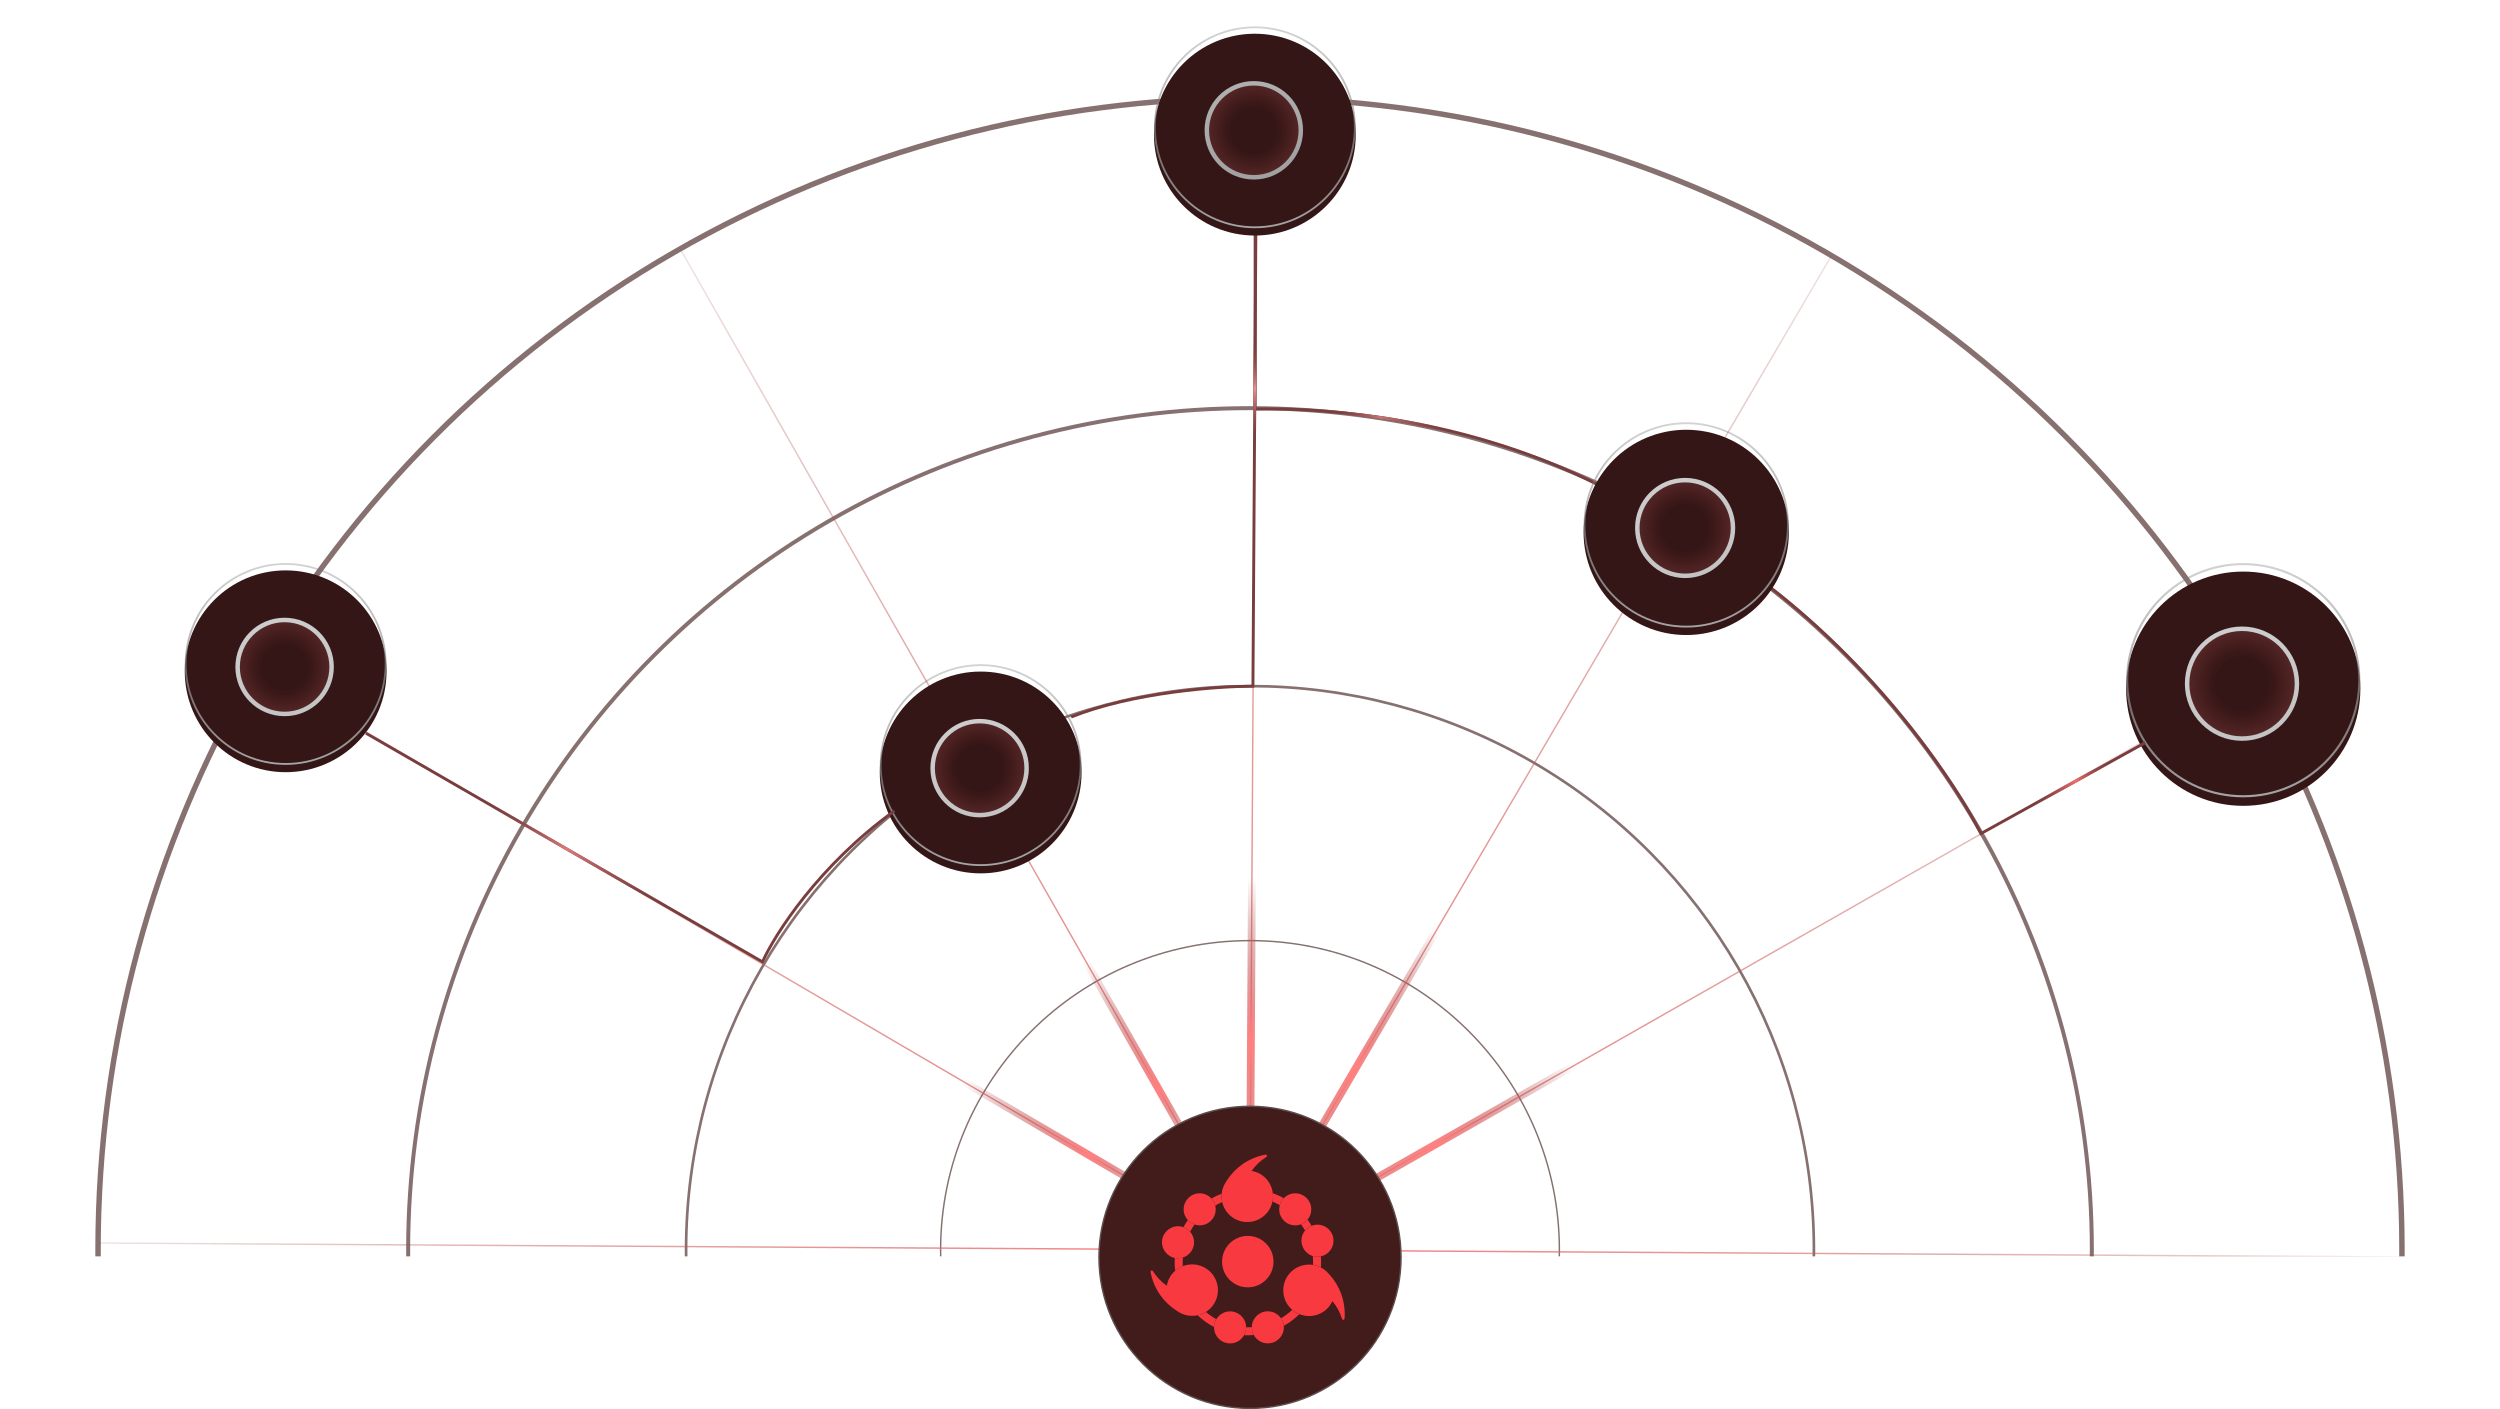 <svg width="1705" height="961" viewBox="0 0 1705 961" fill="none" xmlns="http://www.w3.org/2000/svg">
<g clip-path="url(#clip0_439_13)">
<g opacity="0.67">
<circle cx="852.5" cy="852.5" r="785.638" stroke="#4C2A2A" stroke-width="3.723"/>
<circle cx="852.5" cy="852.5" r="574.139" stroke="#4C2A2A" stroke-width="2.721"/>
<circle cx="852.5" cy="852.5" r="384.589" stroke="#4C2A2A" stroke-width="1.823"/>
<circle cx="852.5" cy="852.5" r="211" stroke="#4C2A2A"/>
</g>
<path d="M464.504 170.755L1241 1534.75" stroke="url(#paint0_radial_439_13)"/>
<path d="M464.504 170.755L1241 1534.75" stroke="url(#paint1_linear_439_13)" stroke-width="5.3"/>
<path d="M175.504 455.755L1529.97 1248.76" stroke="url(#paint2_radial_439_13)"/>
<path d="M175.504 455.755L1529.97 1248.76" stroke="url(#paint3_linear_439_13)" stroke-width="5.3"/>
<path d="M67.504 847.755L1637.01 857.286" stroke="url(#paint4_radial_439_13)"/>
<path d="M170.504 1240.75L1534.5 464.255" stroke="url(#paint5_radial_439_13)"/>
<path d="M170.504 1240.75L1534.5 464.255" stroke="url(#paint6_linear_439_13)" stroke-width="5.3"/>
<path d="M455.504 1529.75L1248.51 175.286" stroke="url(#paint7_radial_439_13)"/>
<path d="M455.504 1529.75L1248.51 175.286" stroke="url(#paint8_linear_439_13)" stroke-width="5.3"/>
<path d="M847.504 1637.75L857.035 68.246" stroke="url(#paint9_radial_439_13)"/>
<path d="M847.504 1637.75L857.035 68.246" stroke="url(#paint10_linear_439_13)" stroke-width="5.3"/>
<path d="M856.5 156L854.5 468C830.667 468 772.5 472.2 730.5 489" stroke="#793D3D" stroke-width="2"/>
<path d="M856 156V279C907.833 277.667 1003.5 286.5 1089.5 330.5" stroke="#793D3D" stroke-width="2"/>
<path d="M856 156V279C907.833 277.667 1003.5 286.5 1089.5 330.5" stroke="url(#paint11_linear_439_13)" stroke-width="2"/>
<path d="M856.5 156L854.5 468C830.667 468 772.5 472.2 730.5 489" stroke="url(#paint12_linear_439_13)" stroke-width="2"/>
</g>
<circle cx="852.5" cy="857.5" r="103" fill="#421B1B" stroke="#5D4D4D"/>
<path d="M905.133 867.582C898.316 860.765 887.184 860.717 880.319 867.582C873.453 874.447 873.501 885.579 880.319 892.397C887.134 899.212 898.316 899.31 905.181 892.445C906.652 890.973 907.828 889.207 908.712 887.343C911.506 890.728 913.813 894.797 915.232 899.357C915.28 899.7 915.575 899.995 915.868 900.093C916.065 900.191 916.358 900.193 916.506 900.045C916.751 899.899 916.946 899.604 916.996 899.164C917.389 893.672 916.653 887.838 914.692 882.443C912.878 877.491 910.181 873.028 906.503 869.055C906.064 868.513 905.574 868.023 905.133 867.582Z" fill="#F83A40"/>
<path d="M835.436 807.116C830.616 815.466 833.45 826.231 841.858 831.085C850.267 835.94 861.007 833.013 865.828 824.663C870.647 816.316 867.847 805.49 859.439 800.635C857.637 799.595 855.626 798.916 853.597 798.546C856.144 794.97 859.477 791.689 863.515 789.138C863.834 789.003 864.042 788.641 864.061 788.333C864.104 788.117 864.03 787.834 863.849 787.729C863.646 787.53 863.31 787.418 862.871 787.484C857.465 788.526 852.02 790.746 847.317 794.037C843.003 797.071 839.39 800.831 836.505 805.412C836.095 805.976 835.747 806.577 835.436 807.116Z" fill="#F83A40"/>
<path d="M804.319 895.069C812.669 899.89 823.434 897.055 828.288 888.647C833.143 880.238 830.216 869.499 821.866 864.678C813.519 859.858 802.693 862.658 797.838 871.067C796.798 872.868 796.119 874.879 795.749 876.908C792.173 874.362 788.892 871.028 786.341 866.99C786.206 866.671 785.845 866.463 785.536 866.444C785.32 866.401 785.037 866.475 784.932 866.656C784.733 866.86 784.621 867.195 784.687 867.633C785.729 873.04 787.949 878.486 791.24 883.188C794.274 887.502 798.035 891.115 802.615 894C803.18 894.411 803.78 894.758 804.319 895.069Z" fill="#F83A40"/>
<path d="M807.254 824.767C807.254 830.803 812.147 835.696 818.183 835.696C824.219 835.696 829.112 830.803 829.112 824.767C829.112 818.731 824.219 813.838 818.183 813.838C812.147 813.838 807.254 818.731 807.254 824.767Z" fill="#F83A40"/>
<path d="M792.484 847.226C792.484 853.262 797.377 858.155 803.413 858.155C809.449 858.155 814.342 853.262 814.342 847.226C814.342 841.19 809.449 836.297 803.413 836.297C797.377 836.297 792.484 841.19 792.484 847.226Z" fill="#F83A40"/>
<path d="M827.984 905.286C827.984 911.323 832.878 916.215 838.913 916.215C844.949 916.215 849.842 911.323 849.842 905.286C849.842 899.251 844.949 894.357 838.913 894.357C832.878 894.357 827.984 899.251 827.984 905.286Z" fill="#F83A40"/>
<path d="M872.43 824.767C872.43 830.803 877.322 835.696 883.359 835.696C889.394 835.696 894.288 830.803 894.288 824.767C894.288 818.731 889.394 813.838 883.359 813.838C877.322 813.838 872.43 818.731 872.43 824.767Z" fill="#F83A40"/>
<path d="M887.582 846.151C887.582 852.187 892.475 857.08 898.511 857.08C904.547 857.08 909.44 852.187 909.44 846.151C909.44 840.115 904.547 835.222 898.511 835.222C892.475 835.222 887.582 840.115 887.582 846.151Z" fill="#F83A40"/>
<path d="M853.723 905.246C853.723 911.282 858.616 916.175 864.652 916.175C870.688 916.175 875.581 911.282 875.581 905.246C875.581 899.21 870.688 894.316 864.652 894.316C858.616 894.316 853.723 899.21 853.723 905.246Z" fill="#F83A40"/>
<path d="M867.812 819.49C869.535 820.19 871.203 820.996 872.81 821.899C873.301 820.087 874.247 818.463 875.517 817.155C873.144 815.819 870.65 814.672 868.057 813.732C868.288 815.634 868.213 817.58 867.812 819.49Z" fill="#F83A40"/>
<path d="M833.19 814.054C830.773 814.98 828.446 816.088 826.227 817.362C827.461 818.701 828.366 820.349 828.81 822.177C830.333 821.296 831.913 820.503 833.543 819.804C833.114 817.931 832.989 815.987 833.19 814.054Z" fill="#F83A40"/>
<path d="M891.758 831.758C890.585 833.166 889.064 834.275 887.328 834.952C888.308 836.33 889.212 837.766 890.033 839.255C891.2 837.822 892.722 836.69 894.466 835.995C893.634 834.535 892.729 833.121 891.758 831.758Z" fill="#F83A40"/>
<path d="M900.853 856.829C900.1 856.994 899.317 857.081 898.514 857.081C897.416 857.081 896.355 856.919 895.355 856.617C895.478 857.966 895.541 859.331 895.541 860.711C895.541 861.368 895.527 862.021 895.499 862.67C897.353 862.965 899.168 863.556 900.865 864.443C900.956 863.211 901.003 861.967 901.003 860.711C901.003 859.405 900.952 858.11 900.853 856.829Z" fill="#F83A40"/>
<path d="M886.14 896.258C884.416 895.559 882.782 894.58 881.313 893.32C878.977 895.489 876.409 897.409 873.648 899.04C874.691 900.548 875.363 902.33 875.537 904.256C879.423 902.066 882.988 899.37 886.14 896.258Z" fill="#F83A40"/>
<path d="M855.068 910.5C854.212 908.941 853.725 907.151 853.725 905.246C853.725 905.204 853.725 905.162 853.725 905.119C852.841 905.172 851.95 905.198 851.052 905.198C850.647 905.198 850.244 905.193 849.841 905.182C849.841 905.217 849.842 905.252 849.842 905.287C849.842 907.213 849.343 909.022 848.469 910.594C849.324 910.637 850.186 910.659 851.052 910.659C852.404 910.659 853.743 910.605 855.068 910.5Z" fill="#F83A40"/>
<path d="M827.987 905.026C828.033 903.067 828.594 901.235 829.541 899.661C826.999 898.254 824.609 896.606 822.402 894.746C820.661 895.832 818.747 896.6 816.758 897.025C820.099 900.181 823.875 902.881 827.987 905.026Z" fill="#F83A40"/>
<path d="M801.46 866.663C803.011 865.308 804.775 864.255 806.658 863.526C806.6 862.595 806.57 861.657 806.57 860.712C806.57 859.687 806.605 858.671 806.673 857.664C805.645 857.984 804.553 858.157 803.42 858.157C802.654 858.157 801.907 858.078 801.186 857.928C801.135 858.85 801.109 859.778 801.109 860.712C801.109 862.726 801.229 864.712 801.46 866.663Z" fill="#F83A40"/>
<path d="M807.117 836.94C808.885 837.575 810.441 838.654 811.653 840.041C812.552 838.331 813.56 836.686 814.665 835.116C812.895 834.513 811.33 833.469 810.099 832.115C809.018 833.662 808.021 835.272 807.117 836.94Z" fill="#F83A40"/>
<path d="M868.537 860.427C868.537 870.115 860.683 877.969 850.995 877.969C841.307 877.969 833.453 870.115 833.453 860.427C833.453 850.738 841.307 842.885 850.995 842.885C860.683 842.885 868.537 850.738 868.537 860.427Z" fill="#F83A40"/>
<g filter="url(#filter0_i_439_13)">
<circle cx="668.818" cy="521.818" r="68.818" fill="#351616"/>
</g>
<circle cx="668.818" cy="521.818" r="68.193" stroke="url(#paint13_linear_439_13)" stroke-width="1.251"/>
<circle cx="668.107" cy="523.867" r="32.053" fill="url(#paint14_radial_439_13)" stroke="url(#paint15_linear_439_13)" stroke-width="3.053"/>
<g filter="url(#filter1_i_439_13)">
<circle cx="194.818" cy="452.818" r="68.818" fill="#351616"/>
</g>
<circle cx="194.818" cy="452.818" r="68.193" stroke="url(#paint16_linear_439_13)" stroke-width="1.251"/>
<circle cx="194.107" cy="454.867" r="32.053" fill="url(#paint17_radial_439_13)" stroke="url(#paint18_linear_439_13)" stroke-width="3.053"/>
<path d="M249.5 500L520 656C528.5 637.167 558.4 590.2 610 553" stroke="#793D3D" stroke-width="2"/>
<path d="M249.5 500L520 656C528.5 637.167 558.4 590.2 610 553" stroke="url(#paint19_linear_439_13)" stroke-width="2"/>
<g filter="url(#filter2_i_439_13)">
<circle cx="855.818" cy="86.818" r="68.818" fill="#351616"/>
</g>
<circle cx="855.818" cy="86.818" r="68.193" stroke="url(#paint20_linear_439_13)" stroke-width="1.251"/>
<circle cx="855.107" cy="88.868" r="32.053" fill="url(#paint21_radial_439_13)" stroke="url(#paint22_linear_439_13)" stroke-width="3.053"/>
<g filter="url(#filter3_i_439_13)">
<circle cx="1529.89" cy="463.887" r="79.887" fill="#351616"/>
</g>
<circle cx="1529.89" cy="463.887" r="79.16" stroke="url(#paint23_linear_439_13)" stroke-width="1.452"/>
<circle cx="1529.06" cy="466.265" r="37.454" fill="url(#paint24_radial_439_13)" stroke="url(#paint25_linear_439_13)" stroke-width="3.053"/>
<path d="M1463 506.5L1351 568.5C1335.33 537.333 1284.5 460 1206.5 400" stroke="#793D3D" stroke-width="2"/>
<path d="M1463 506.5L1351 568.5C1335.33 537.333 1284.5 460 1206.5 400" stroke="url(#paint26_linear_439_13)" stroke-width="2"/>
<g filter="url(#filter4_i_439_13)">
<circle cx="1150" cy="358" r="70" fill="#351616"/>
</g>
<circle cx="1150" cy="358" r="69.364" stroke="url(#paint27_linear_439_13)" stroke-width="1.273"/>
<circle cx="1149.27" cy="360.084" r="32.63" fill="url(#paint28_radial_439_13)" stroke="url(#paint29_linear_439_13)" stroke-width="3.053"/>
<defs>
<filter id="filter0_i_439_13" x="600" y="453" width="137.637" height="142.642" filterUnits="userSpaceOnUse" color-interpolation-filters="sRGB">
<feFlood flood-opacity="0" result="BackgroundImageFix"/>
<feBlend mode="normal" in="SourceGraphic" in2="BackgroundImageFix" result="shape"/>
<feColorMatrix in="SourceAlpha" type="matrix" values="0 0 0 0 0 0 0 0 0 0 0 0 0 0 0 0 0 0 127 0" result="hardAlpha"/>
<feOffset dy="5.005"/>
<feGaussianBlur stdDeviation="2.502"/>
<feComposite in2="hardAlpha" operator="arithmetic" k2="-1" k3="1"/>
<feColorMatrix type="matrix" values="0 0 0 0 0.601 0 0 0 0 0.601 0 0 0 0 0.601 0 0 0 0.25 0"/>
<feBlend mode="normal" in2="shape" result="effect1_innerShadow_439_13"/>
</filter>
<filter id="filter1_i_439_13" x="126" y="384" width="137.637" height="142.642" filterUnits="userSpaceOnUse" color-interpolation-filters="sRGB">
<feFlood flood-opacity="0" result="BackgroundImageFix"/>
<feBlend mode="normal" in="SourceGraphic" in2="BackgroundImageFix" result="shape"/>
<feColorMatrix in="SourceAlpha" type="matrix" values="0 0 0 0 0 0 0 0 0 0 0 0 0 0 0 0 0 0 127 0" result="hardAlpha"/>
<feOffset dy="5.005"/>
<feGaussianBlur stdDeviation="2.502"/>
<feComposite in2="hardAlpha" operator="arithmetic" k2="-1" k3="1"/>
<feColorMatrix type="matrix" values="0 0 0 0 0.601 0 0 0 0 0.601 0 0 0 0 0.601 0 0 0 0.25 0"/>
<feBlend mode="normal" in2="shape" result="effect1_innerShadow_439_13"/>
</filter>
<filter id="filter2_i_439_13" x="787" y="18" width="137.637" height="142.642" filterUnits="userSpaceOnUse" color-interpolation-filters="sRGB">
<feFlood flood-opacity="0" result="BackgroundImageFix"/>
<feBlend mode="normal" in="SourceGraphic" in2="BackgroundImageFix" result="shape"/>
<feColorMatrix in="SourceAlpha" type="matrix" values="0 0 0 0 0 0 0 0 0 0 0 0 0 0 0 0 0 0 127 0" result="hardAlpha"/>
<feOffset dy="5.005"/>
<feGaussianBlur stdDeviation="2.502"/>
<feComposite in2="hardAlpha" operator="arithmetic" k2="-1" k3="1"/>
<feColorMatrix type="matrix" values="0 0 0 0 0.601 0 0 0 0 0.601 0 0 0 0 0.601 0 0 0 0.25 0"/>
<feBlend mode="normal" in2="shape" result="effect1_innerShadow_439_13"/>
</filter>
<filter id="filter3_i_439_13" x="1450" y="384" width="159.773" height="165.583" filterUnits="userSpaceOnUse" color-interpolation-filters="sRGB">
<feFlood flood-opacity="0" result="BackgroundImageFix"/>
<feBlend mode="normal" in="SourceGraphic" in2="BackgroundImageFix" result="shape"/>
<feColorMatrix in="SourceAlpha" type="matrix" values="0 0 0 0 0 0 0 0 0 0 0 0 0 0 0 0 0 0 127 0" result="hardAlpha"/>
<feOffset dy="5.81"/>
<feGaussianBlur stdDeviation="2.905"/>
<feComposite in2="hardAlpha" operator="arithmetic" k2="-1" k3="1"/>
<feColorMatrix type="matrix" values="0 0 0 0 0.601 0 0 0 0 0.601 0 0 0 0 0.601 0 0 0 0.25 0"/>
<feBlend mode="normal" in2="shape" result="effect1_innerShadow_439_13"/>
</filter>
<filter id="filter4_i_439_13" x="1080" y="288" width="140" height="145.091" filterUnits="userSpaceOnUse" color-interpolation-filters="sRGB">
<feFlood flood-opacity="0" result="BackgroundImageFix"/>
<feBlend mode="normal" in="SourceGraphic" in2="BackgroundImageFix" result="shape"/>
<feColorMatrix in="SourceAlpha" type="matrix" values="0 0 0 0 0 0 0 0 0 0 0 0 0 0 0 0 0 0 127 0" result="hardAlpha"/>
<feOffset dy="5.091"/>
<feGaussianBlur stdDeviation="2.545"/>
<feComposite in2="hardAlpha" operator="arithmetic" k2="-1" k3="1"/>
<feColorMatrix type="matrix" values="0 0 0 0 0.601 0 0 0 0 0.601 0 0 0 0 0.601 0 0 0 0.25 0"/>
<feBlend mode="normal" in2="shape" result="effect1_innerShadow_439_13"/>
</filter>
<radialGradient id="paint0_radial_439_13" cx="0" cy="0" r="1" gradientUnits="userSpaceOnUse" gradientTransform="translate(845.004 860.255) rotate(-120.353) scale(917.227 522.16)">
<stop stop-color="#FF8181"/>
<stop offset="1" stop-color="#8A2828" stop-opacity="0"/>
</radialGradient>
<linearGradient id="paint1_linear_439_13" x1="818.5" y1="795" x2="740" y2="656" gradientUnits="userSpaceOnUse">
<stop stop-color="#8A2828" stop-opacity="0"/>
<stop offset="0.371" stop-color="#FF8181"/>
<stop offset="1" stop-color="#8A2828" stop-opacity="0"/>
</linearGradient>
<radialGradient id="paint2_radial_439_13" cx="0" cy="0" r="1" gradientUnits="userSpaceOnUse" gradientTransform="translate(849.777 862.629) rotate(-150.353) scale(917.227 522.16)">
<stop stop-color="#FF8181"/>
<stop offset="1" stop-color="#8A2828" stop-opacity="0"/>
</radialGradient>
<linearGradient id="paint3_linear_439_13" x1="794.196" y1="819.369" x2="656.713" y2="738.241" gradientUnits="userSpaceOnUse">
<stop stop-color="#8A2828" stop-opacity="0"/>
<stop offset="0.371" stop-color="#FF8181"/>
<stop offset="1" stop-color="#8A2828" stop-opacity="0"/>
</linearGradient>
<radialGradient id="paint4_radial_439_13" cx="0" cy="0" r="1" gradientUnits="userSpaceOnUse" gradientTransform="translate(854.878 862.982) rotate(179.647) scale(917.227 522.16)">
<stop stop-color="#FF8181"/>
<stop offset="1" stop-color="#8A2828" stop-opacity="0"/>
</radialGradient>
<radialGradient id="paint5_radial_439_13" cx="0" cy="0" r="1" gradientUnits="userSpaceOnUse" gradientTransform="translate(860.004 860.255) rotate(149.647) scale(917.227 522.16)">
<stop stop-color="#FF8181"/>
<stop offset="1" stop-color="#8A2828" stop-opacity="0"/>
</radialGradient>
<linearGradient id="paint6_linear_439_13" x1="1072.34" y1="725.271" x2="814.697" y2="874.021" gradientUnits="userSpaceOnUse">
<stop stop-color="#8A2828" stop-opacity="0"/>
<stop offset="0.371" stop-color="#FF8181"/>
<stop offset="1" stop-color="#8A2828" stop-opacity="0"/>
</linearGradient>
<radialGradient id="paint7_radial_439_13" cx="0" cy="0" r="1" gradientUnits="userSpaceOnUse" gradientTransform="translate(862.378 855.482) rotate(119.647) scale(917.227 522.16)">
<stop stop-color="#FF8181"/>
<stop offset="1" stop-color="#8A2828" stop-opacity="0"/>
</radialGradient>
<linearGradient id="paint8_linear_439_13" x1="978.775" y1="632.415" x2="830.025" y2="890.057" gradientUnits="userSpaceOnUse">
<stop stop-color="#8A2828" stop-opacity="0"/>
<stop offset="0.371" stop-color="#FF8181"/>
<stop offset="1" stop-color="#8A2828" stop-opacity="0"/>
</linearGradient>
<radialGradient id="paint9_radial_439_13" cx="0" cy="0" r="1" gradientUnits="userSpaceOnUse" gradientTransform="translate(862.731 850.38) rotate(89.647) scale(917.227 522.16)">
<stop stop-color="#FF8181"/>
<stop offset="1" stop-color="#8A2828" stop-opacity="0"/>
</radialGradient>
<linearGradient id="paint10_linear_439_13" x1="852" y1="599" x2="852" y2="896.5" gradientUnits="userSpaceOnUse">
<stop stop-color="#8A2828" stop-opacity="0"/>
<stop offset="0.371" stop-color="#FF8181"/>
<stop offset="1" stop-color="#8A2828" stop-opacity="0"/>
</linearGradient>
<linearGradient id="paint11_linear_439_13" x1="905.5" y1="278.5" x2="994.5" y2="293" gradientUnits="userSpaceOnUse">
<stop stop-color="#793D3D" stop-opacity="0"/>
<stop offset="0.403" stop-color="#C67575"/>
<stop offset="1" stop-color="#793D3D" stop-opacity="0"/>
</linearGradient>
<linearGradient id="paint12_linear_439_13" x1="856" y1="222.5" x2="856" y2="359" gradientUnits="userSpaceOnUse">
<stop offset="0.082" stop-color="#793D3D" stop-opacity="0"/>
<stop offset="0.312" stop-color="#EA8E8E"/>
<stop offset="0.583" stop-color="#793D3D" stop-opacity="0"/>
</linearGradient>
<linearGradient id="paint13_linear_439_13" x1="675.7" y1="590.637" x2="673.823" y2="392.94" gradientUnits="userSpaceOnUse">
<stop stop-color="#A6A6A6"/>
<stop offset="1" stop-color="#545454" stop-opacity="0"/>
</linearGradient>
<radialGradient id="paint14_radial_439_13" cx="0" cy="0" r="1" gradientUnits="userSpaceOnUse" gradientTransform="translate(668.107 523.867) rotate(90) scale(33.58)">
<stop offset="0.469" stop-color="#FF5D5D" stop-opacity="0"/>
<stop offset="1" stop-color="#FA8484" stop-opacity="0.18"/>
</radialGradient>
<linearGradient id="paint15_linear_439_13" x1="649.791" y1="493.34" x2="668.107" y2="557.446" gradientUnits="userSpaceOnUse">
<stop stop-color="#CDCDCD"/>
<stop offset="1" stop-color="#C4C4C4"/>
</linearGradient>
<linearGradient id="paint16_linear_439_13" x1="201.7" y1="521.637" x2="199.823" y2="323.94" gradientUnits="userSpaceOnUse">
<stop stop-color="#A6A6A6"/>
<stop offset="1" stop-color="#545454" stop-opacity="0"/>
</linearGradient>
<radialGradient id="paint17_radial_439_13" cx="0" cy="0" r="1" gradientUnits="userSpaceOnUse" gradientTransform="translate(194.107 454.867) rotate(90) scale(33.58)">
<stop offset="0.469" stop-color="#FF5D5D" stop-opacity="0"/>
<stop offset="1" stop-color="#FA8484" stop-opacity="0.18"/>
</radialGradient>
<linearGradient id="paint18_linear_439_13" x1="175.791" y1="424.34" x2="194.107" y2="488.446" gradientUnits="userSpaceOnUse">
<stop stop-color="#CDCDCD"/>
<stop offset="1" stop-color="#C4C4C4"/>
</linearGradient>
<linearGradient id="paint19_linear_439_13" x1="327.5" y1="546.5" x2="458" y2="620.5" gradientUnits="userSpaceOnUse">
<stop stop-color="#793D3D" stop-opacity="0"/>
<stop offset="0.45" stop-color="#DC7B7B"/>
<stop offset="1" stop-color="#793D3D" stop-opacity="0"/>
</linearGradient>
<linearGradient id="paint20_linear_439_13" x1="862.7" y1="155.637" x2="860.823" y2="-42.06" gradientUnits="userSpaceOnUse">
<stop stop-color="#A6A6A6"/>
<stop offset="1" stop-color="#545454" stop-opacity="0"/>
</linearGradient>
<radialGradient id="paint21_radial_439_13" cx="0" cy="0" r="1" gradientUnits="userSpaceOnUse" gradientTransform="translate(855.107 88.868) rotate(90) scale(33.58)">
<stop offset="0.469" stop-color="#FF5D5D" stop-opacity="0"/>
<stop offset="1" stop-color="#FA8484" stop-opacity="0.18"/>
</radialGradient>
<linearGradient id="paint22_linear_439_13" x1="836.791" y1="58.341" x2="855.107" y2="122.447" gradientUnits="userSpaceOnUse">
<stop stop-color="#B0B0B0"/>
<stop offset="1" stop-color="#A1A1A1"/>
</linearGradient>
<linearGradient id="paint23_linear_439_13" x1="1537.88" y1="543.773" x2="1535.7" y2="314.281" gradientUnits="userSpaceOnUse">
<stop stop-color="#A6A6A6"/>
<stop offset="1" stop-color="#545454" stop-opacity="0"/>
</linearGradient>
<radialGradient id="paint24_radial_439_13" cx="0" cy="0" r="1" gradientUnits="userSpaceOnUse" gradientTransform="translate(1529.06 466.265) rotate(90) scale(38.98)">
<stop offset="0.469" stop-color="#FF5D5D" stop-opacity="0"/>
<stop offset="1" stop-color="#FA8484" stop-opacity="0.18"/>
</radialGradient>
<linearGradient id="paint25_linear_439_13" x1="1507.8" y1="430.829" x2="1529.06" y2="505.246" gradientUnits="userSpaceOnUse">
<stop stop-color="#CDCDCD"/>
<stop offset="1" stop-color="#C4C4C4"/>
</linearGradient>
<linearGradient id="paint26_linear_439_13" x1="1440.5" y1="518.5" x2="1384" y2="550.5" gradientUnits="userSpaceOnUse">
<stop stop-color="#793D3D" stop-opacity="0"/>
<stop offset="0.443" stop-color="#F76C6C"/>
<stop offset="1" stop-color="#793D3D" stop-opacity="0"/>
</linearGradient>
<linearGradient id="paint27_linear_439_13" x1="1157" y1="428" x2="1155.09" y2="226.909" gradientUnits="userSpaceOnUse">
<stop stop-color="#A6A6A6"/>
<stop offset="1" stop-color="#545454" stop-opacity="0"/>
</linearGradient>
<radialGradient id="paint28_radial_439_13" cx="0" cy="0" r="1" gradientUnits="userSpaceOnUse" gradientTransform="translate(1149.27 360.084) rotate(90) scale(34.156)">
<stop offset="0.469" stop-color="#FF5D5D" stop-opacity="0"/>
<stop offset="1" stop-color="#FA8484" stop-opacity="0.18"/>
</radialGradient>
<linearGradient id="paint29_linear_439_13" x1="1130.64" y1="329.033" x2="1149.27" y2="394.24" gradientUnits="userSpaceOnUse">
<stop stop-color="#CDCDCD"/>
<stop offset="1" stop-color="#C4C4C4"/>
</linearGradient>
<clipPath id="clip0_439_13">
<rect width="1705" height="857" fill="white"/>
</clipPath>
</defs>
</svg>
